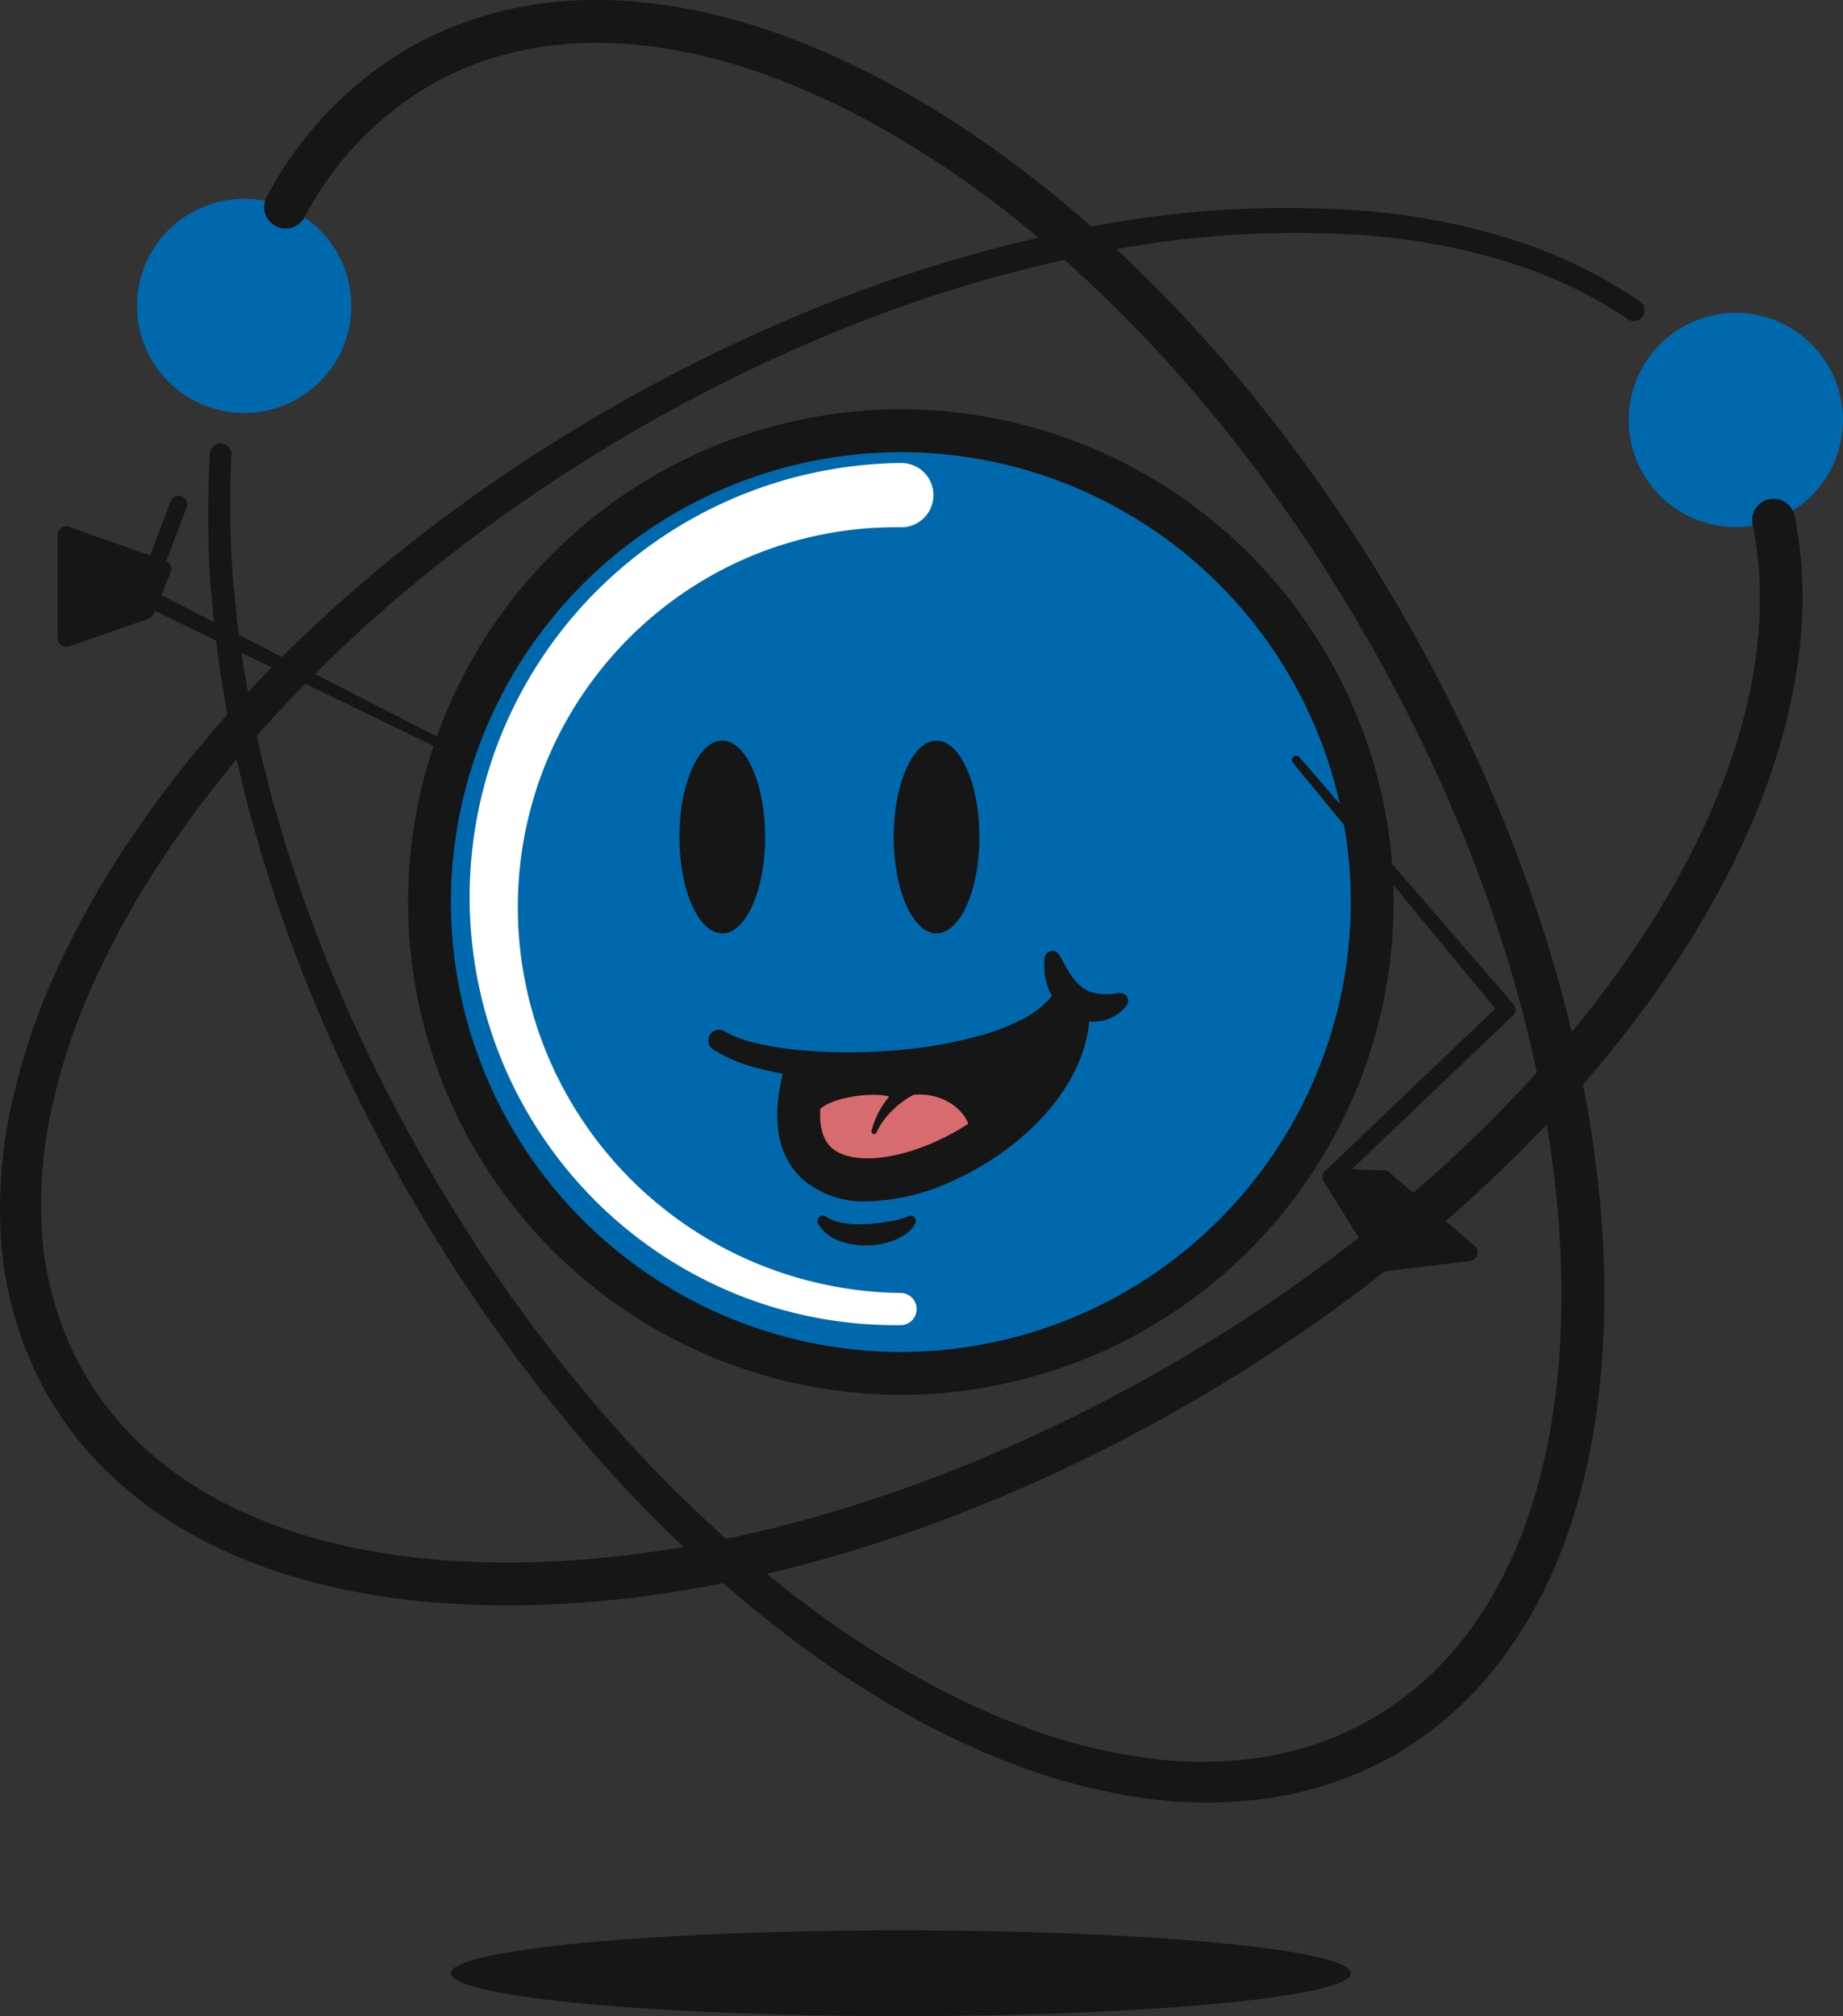 <svg xmlns="http://www.w3.org/2000/svg" width="97.526" height="106.697" viewBox="0 0 97.526 106.697">
  <rect x="0" y="0" width="97.526" height="106.697" fill="#333333" stroke="none"/>
  <g id="Group_3" data-name="Group 3" transform="translate(-26.237 206.019)">
    <g id="Group_121" data-name="Group 121">
      <path id="Path_252" data-name="Path 252" d="M28.74-132.2a19.814,19.814,0,0,1-2.4-7.585,25.365,25.365,0,0,1,.52-7.837,35.4,35.4,0,0,1,2.508-7.342,48.282,48.282,0,0,1,3.8-6.692,62.407,62.407,0,0,1,4.68-6.068,71.564,71.564,0,0,1,5.339-5.467l.7-.646q.35-.327.713-.635l1.444-1.247c.988-.8,1.964-1.616,2.984-2.374,1-.785,2.047-1.507,3.077-2.251,1.057-.705,2.1-1.433,3.181-2.1q3.215-2.045,6.6-3.8t6.9-3.217a76.406,76.406,0,0,1,14.554-4.436,54.454,54.454,0,0,1,15.2-.952,35.2,35.2,0,0,1,7.525,1.446A27.093,27.093,0,0,1,109.667-192a24.618,24.618,0,0,1,3.346,1.936.566.566,0,0,1,.15.787.567.567,0,0,1-.782.154l-.016-.011a23.556,23.556,0,0,0-3.195-1.808,25.934,25.934,0,0,0-3.449-1.3,33.974,33.974,0,0,0-7.278-1.326A53.113,53.113,0,0,0,83.628-192.5,74.851,74.851,0,0,0,69.4-188.018q-3.441,1.463-6.744,3.222t-6.443,3.786c-1.056.661-2.07,1.385-3.1,2.085-1,.738-2.021,1.455-2.993,2.232-.992.752-1.939,1.559-2.9,2.351l-1.4,1.231q-.353.3-.69.627l-.68.637a69.069,69.069,0,0,0-5.149,5.373,60.356,60.356,0,0,0-4.476,5.915,46.36,46.36,0,0,0-3.587,6.445,33.423,33.423,0,0,0-2.3,6.93,23.206,23.206,0,0,0-.415,7.161,17.586,17.586,0,0,0,2.176,6.686l.007.013a1.134,1.134,0,0,1-.419,1.548,1.134,1.134,0,0,1-1.548-.419Z" fill="#161616"/>
      <path id="Path_253" data-name="Path 253" d="M99.985-113.113a19.065,19.065,0,0,1-6.541,2.246,23.393,23.393,0,0,1-6.839-.012,31.9,31.9,0,0,1-6.541-1.7c-.521-.206-1.05-.4-1.564-.617l-1.533-.682-1.5-.749c-.252-.12-.5-.257-.738-.393L74-115.424a53.653,53.653,0,0,1-5.58-3.643,66.165,66.165,0,0,1-5.114-4.238c-1.619-1.507-3.2-3.057-4.669-4.7l-.56-.61-.541-.626-1.08-1.253-1.042-1.286-.521-.642-.5-.658-1-1.316-.962-1.343-.481-.672c-.159-.225-.309-.456-.464-.684l-.921-1.372c-.305-.459-.59-.93-.886-1.394s-.6-.926-.869-1.4c-.556-.95-1.131-1.889-1.648-2.861a87.173,87.173,0,0,1-5.518-11.986l-.551-1.557-.273-.779-.25-.787-.5-1.575-.448-1.59c-.313-1.055-.546-2.133-.812-3.2-.128-.535-.226-1.078-.34-1.617s-.229-1.078-.311-1.623l-.271-1.631c-.086-.544-.143-1.093-.216-1.639l-.1-.82c-.033-.274-.05-.549-.076-.824l-.142-1.648a55.627,55.627,0,0,1-.006-6.622.568.568,0,0,1,.6-.531.567.567,0,0,1,.531.594v.009a54.27,54.27,0,0,0,.076,6.465l.156,1.612c.029.268.048.537.084.8l.111.8c.077.535.139,1.071.229,1.6l.283,1.6c.086.533.21,1.06.322,1.588s.219,1.059.351,1.583c.272,1.046.512,2.1.831,3.135l.456,1.556.507,1.541.253.771.277.763.558,1.523a85.735,85.735,0,0,0,5.551,11.721c.518.95,1.093,1.867,1.649,2.794.274.467.579.914.868,1.37s.581.912.885,1.36l.919,1.336c.154.222.3.447.462.666l.478.654.959,1.307,1,1.278.5.639.517.624,1.033,1.247,1.07,1.215.536.606.553.59c1.456,1.593,3.012,3.088,4.6,4.537a64.163,64.163,0,0,0,5.008,4.061,51.73,51.73,0,0,0,5.415,3.452l.7.382c.234.128.469.256.71.369l1.438.7,1.465.633c.49.2.992.378,1.487.568a29.741,29.741,0,0,0,6.124,1.521,21.171,21.171,0,0,0,6.2-.051,16.784,16.784,0,0,0,5.753-2.04h0a1.134,1.134,0,0,1,1.55.409,1.133,1.133,0,0,1-.409,1.55Z" fill="#161616"/>
      <circle id="Ellipse_61" data-name="Ellipse 61" cx="5.669" cy="5.669" r="5.669" transform="translate(112.424 -189.461)" fill="#0068ac"/>
      <path id="Path_254" data-name="Path 254" d="M53.1-121.056h-.017c-11.551,0-20.2-3.962-24.345-11.147a1.134,1.134,0,0,1,.415-1.549,1.133,1.133,0,0,1,1.548.415c3.727,6.454,11.676,10.01,22.383,10.013H53.1c10.93,0,23.35-3.7,34.978-10.409,20.748-11.979,33.745-30.705,30.9-44.527a1.134,1.134,0,0,1,.883-1.339,1.132,1.132,0,0,1,1.338.883c1.47,7.152-.923,15.8-6.739,24.338s-14.775,16.56-25.253,22.609C77.248-124.86,64.423-121.056,53.1-121.056Z" fill="#161616"/>
      <circle id="Ellipse_62" data-name="Ellipse 62" cx="5.669" cy="5.669" r="5.669" transform="translate(33.489 -195.5)" fill="#0068ac"/>
      <path id="Path_255" data-name="Path 255" d="M99.419-112.961a1.133,1.133,0,0,1-.983-.567,1.134,1.134,0,0,1,.415-1.549c6.454-3.726,10.01-11.675,10.014-22.382,0-10.934-3.694-23.362-10.41-34.994s-15.63-21.048-25.1-26.512c-9.274-5.351-17.937-6.246-24.39-2.52a17.538,17.538,0,0,0-6.619,6.969,1.134,1.134,0,0,1-1.539.452,1.134,1.134,0,0,1-.452-1.538,19.787,19.787,0,0,1,7.476-7.847c7.185-4.148,16.652-3.253,26.658,2.52,9.81,5.659,19.019,15.37,25.931,27.342s10.717,24.8,10.713,36.128c0,11.552-3.962,20.2-11.147,24.346A1.127,1.127,0,0,1,99.419-112.961Z" fill="#161616"/>
    </g>
    <ellipse id="Ellipse_63" data-name="Ellipse 63" cx="23.81" cy="2.268" rx="23.81" ry="2.268" transform="translate(50.098 -103.858)" fill="#161616"/>
    <g id="Group_127" data-name="Group 127">
      <g id="Group_122" data-name="Group 122">
        <path id="Path_256" data-name="Path 256" d="M51.8-165.271,33.995-173.9a.454.454,0,0,1-.21-.606.454.454,0,0,1,.606-.21l.009,0,17.606,9.04a.227.227,0,0,1,.1.3A.225.225,0,0,1,51.8-165.271Z" fill="#161616"/>
        <path id="Path_257" data-name="Path 257" d="M34.2-174.933a.447.447,0,0,1-.16-.029.453.453,0,0,1-.264-.585l1.489-3.941a.453.453,0,0,1,.585-.264.454.454,0,0,1,.264.584l-1.49,3.942A.452.452,0,0,1,34.2-174.933Z" fill="#161616"/>
        <path id="Path_258" data-name="Path 258" d="M34.846-175.906l-.892,2.2-4.213,1.47v-5.466Z" fill="#161616"/>
        <path id="Path_259" data-name="Path 259" d="M29.741-171.786a.457.457,0,0,1-.263-.084.453.453,0,0,1-.191-.37v-5.465a.456.456,0,0,1,.192-.371.452.452,0,0,1,.412-.057l5.106,1.8a.453.453,0,0,1,.263.241.456.456,0,0,1,.007.357l-.893,2.2a.455.455,0,0,1-.271.257l-4.213,1.471A.48.48,0,0,1,29.741-171.786Zm.453-5.279v4.187l3.417-1.193.636-1.566Z" fill="#161616"/>
      </g>
      <circle id="Ellipse_64" data-name="Ellipse 64" cx="24.944" cy="24.944" r="24.944" transform="translate(48.964 -183.225)" fill="#0068ac"/>
      <path id="Path_260" data-name="Path 260" d="M73.907-132.2A26.107,26.107,0,0,1,47.83-158.281a26.106,26.106,0,0,1,26.077-26.077,26.107,26.107,0,0,1,26.078,26.077A26.107,26.107,0,0,1,73.907-132.2Zm0-49.888a23.837,23.837,0,0,0-23.81,23.81,23.837,23.837,0,0,0,23.81,23.81,23.837,23.837,0,0,0,23.81-23.81A23.837,23.837,0,0,0,73.907-182.091Z" fill="#161616"/>
      <path id="Path_261" data-name="Path 261" d="M73.908-135.888a22.467,22.467,0,0,1-8.612-1.6,22.6,22.6,0,0,1-7.373-4.8,22.7,22.7,0,0,1-5-7.292,22.777,22.777,0,0,1-1.833-8.693,22.9,22.9,0,0,1,1.636-8.774,23.051,23.051,0,0,1,4.9-7.511,23.132,23.132,0,0,1,7.43-5.092,23.216,23.216,0,0,1,8.856-1.866h0a1.7,1.7,0,0,1,1.72,1.681,1.7,1.7,0,0,1-1.68,1.721h-.042a19.911,19.911,0,0,0-7.634,1.409,20.036,20.036,0,0,0-6.547,4.252A20.169,20.169,0,0,0,55.279-166a20.216,20.216,0,0,0-1.638,7.715,20.331,20.331,0,0,0,1.442,7.8,20.462,20.462,0,0,0,4.343,6.684,20.581,20.581,0,0,0,6.6,4.54,20.641,20.641,0,0,0,7.879,1.671h0a.851.851,0,0,1,.839.862A.851.851,0,0,1,73.908-135.888Z" fill="#fff"/>
      <g id="Group_125" data-name="Group 125">
        <ellipse id="Ellipse_65" data-name="Ellipse 65" cx="2.268" cy="5.102" rx="2.268" ry="5.102" transform="translate(62.189 -166.825)" fill="#161616"/>
        <ellipse id="Ellipse_66" data-name="Ellipse 66" cx="2.268" cy="5.102" rx="2.268" ry="5.102" transform="translate(73.528 -166.825)" fill="#161616"/>
        <g id="Group_124" data-name="Group 124">
          <path id="Path_262" data-name="Path 262" d="M64.6-151.427a5.347,5.347,0,0,0,.98.429,11.041,11.041,0,0,0,1.109.283,19.105,19.105,0,0,0,2.321.311,29.1,29.1,0,0,0,4.723-.039,23.181,23.181,0,0,0,4.583-.833,11.234,11.234,0,0,0,2.062-.826,4.691,4.691,0,0,0,1.513-1.2l.01-.013a1.134,1.134,0,0,1,1.59-.218,1.135,1.135,0,0,1,.218,1.589c-.015.019-.031.04-.047.057a6.813,6.813,0,0,1-2.341,1.69,13.216,13.216,0,0,1-2.49.837,25.011,25.011,0,0,1-5,.615,30.727,30.727,0,0,1-4.972-.25,20.344,20.344,0,0,1-2.465-.479,7.984,7.984,0,0,1-2.424-1.01.566.566,0,0,1-.158-.786.566.566,0,0,1,.761-.173Z" fill="#161616"/>
          <path id="Path_263" data-name="Path 263" d="M69.2-149.265l-.307,3.248,1.646,2.122s6.188-.542,6.232-.608,5.662-6.43,5.662-6.43l-3.709.077-4.279.889-4.279.132Z" fill="#161616"/>
          <g id="Group_123" data-name="Group 123">
            <path id="Path_264" data-name="Path 264" d="M74.586-148.078a3.9,3.9,0,0,0-.5.3,4.944,4.944,0,0,0-.579.478,4.149,4.149,0,0,0-.895,1.222v0a.137.137,0,0,1-.182.065.137.137,0,0,1-.074-.156,4.566,4.566,0,0,1,.7-1.515c.071-.1.147-.2.225-.3-.738-.278-3.966.037-3.966,1.266l.366,1.617s1.88.885,1.88.931,3.613,0,3.613,0l2.371-1.217C77.95-146.931,76.349-148.252,74.586-148.078Z" fill="#d76b6f"/>
          </g>
          <path id="Path_265" data-name="Path 265" d="M72.152-142.441a5.01,5.01,0,0,1-3.422-1.146c-1.026-.919-2-2.784-.826-6.452.191-.6.477.122,1.074.313s1.277-.217,1.086.379c-.629,1.959-.565,3.4.179,4.071.951.851,3.157.723,5.49-.319,2.845-1.272,5.907-4,5.907-7a1.134,1.134,0,0,1,1.134-1.134,1.134,1.134,0,0,1,1.134,1.134c0,4.027-3.642,7.457-7.25,9.069A11.261,11.261,0,0,1,72.152-142.441Z" fill="#161616"/>
          <path id="Path_266" data-name="Path 266" d="M82.3-155.462c.232.382.4.757.62,1.055a2.612,2.612,0,0,0,.657.694,1.8,1.8,0,0,0,.763.285,4.143,4.143,0,0,0,1.064-.028l.059-.007a.418.418,0,0,1,.467.363.424.424,0,0,1-.079.3,2.2,2.2,0,0,1-1.442.831,2.379,2.379,0,0,1-1.756-.463,2.874,2.874,0,0,1-.979-1.389c-.04-.127-.079-.253-.108-.379s-.041-.253-.054-.38a2.05,2.05,0,0,1-.015-.375c0-.124.007-.248.021-.371a.412.412,0,0,1,.455-.364.407.407,0,0,1,.306.194Z" fill="#161616"/>
          <path id="Path_267" data-name="Path 267" d="M69.951-141.625a2.46,2.46,0,0,0,1,.345,5.86,5.86,0,0,0,1.113.044,10.3,10.3,0,0,0,1.136-.123,4.884,4.884,0,0,0,1.01-.254l.117-.047a.273.273,0,0,1,.355.153.276.276,0,0,1,0,.215,1.552,1.552,0,0,1-.551.607c-.105.069-.209.129-.318.189s-.218.1-.33.142a4.119,4.119,0,0,1-1.379.246,3.94,3.94,0,0,1-1.411-.223,2.145,2.145,0,0,1-1.168-.927.289.289,0,0,1,.118-.392.29.29,0,0,1,.291.01Z" fill="#161616"/>
        </g>
      </g>
      <g id="Group_126" data-name="Group 126">
        <path id="Path_268" data-name="Path 268" d="M95-165.942l11.321,13.055a.448.448,0,0,1-.029.616l0,0-9.3,8.874a.455.455,0,0,1-.642-.015.453.453,0,0,1,.016-.641l9.3-8.875-.033.621L94.653-165.65a.226.226,0,0,1,.031-.319A.226.226,0,0,1,95-165.942Z" fill="#161616"/>
        <path id="Path_269" data-name="Path 269" d="M96.669-143.72l2.826,4.535,4.477-.549-4.5-3.884Z" fill="#161616"/>
        <path id="Path_270" data-name="Path 270" d="M99.5-138.732a.454.454,0,0,1-.385-.213l-2.826-4.535a.455.455,0,0,1-.008-.468.454.454,0,0,1,.409-.226l2.805.1a.455.455,0,0,1,.279.11l4.5,3.884a.451.451,0,0,1,.137.475.453.453,0,0,1-.378.319l-4.477.548A.507.507,0,0,1,99.5-138.732Zm-1.99-4.5,2.222,3.566,3.173-.389-3.6-3.111Z" fill="#161616"/>
      </g>
    </g>
  </g>
</svg>
